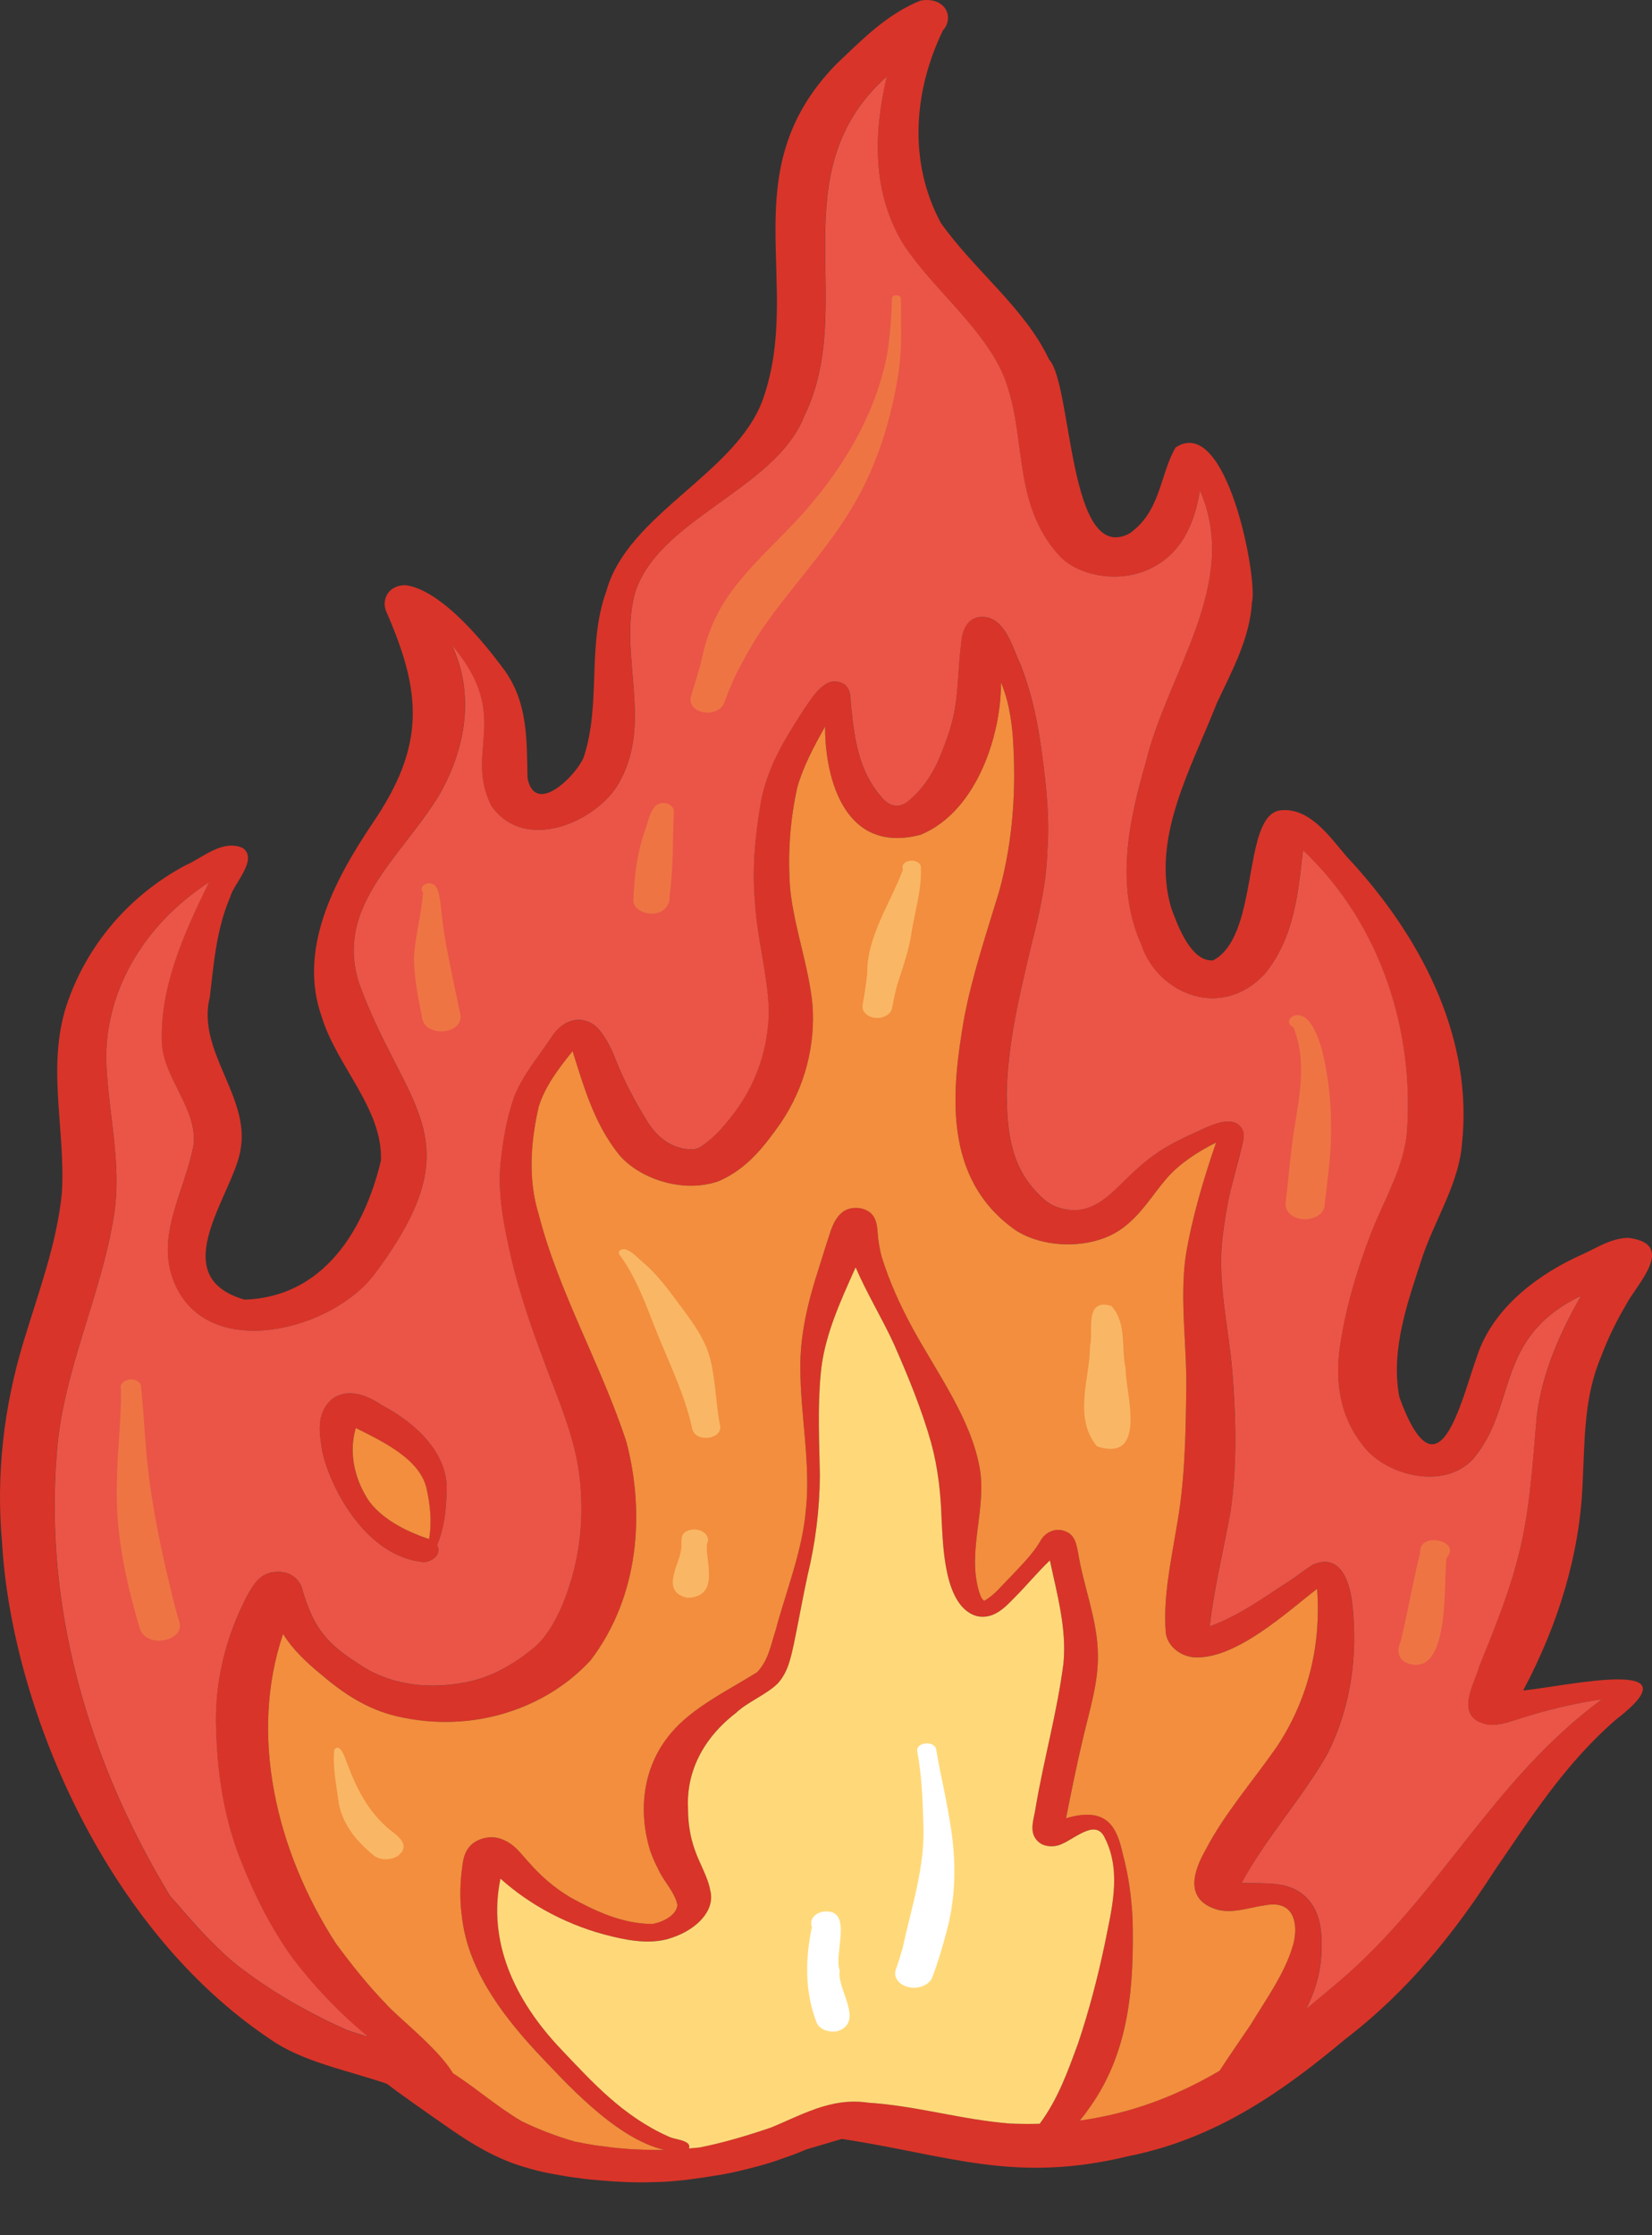 <svg width="17" height="23" viewBox="0 0 17 23" fill="none" xmlns="http://www.w3.org/2000/svg">
<rect x="0" y="0" width="17" height="23" fill="#333333" stroke="none"/>
<g clip-path="url(#clip0_40_133)">
<path d="M3.785 15.428C3.915 15.619 4.158 15.752 4.414 15.837C4.447 15.659 4.426 15.482 4.387 15.305C4.313 15.019 3.963 14.845 3.661 14.694C3.588 14.939 3.641 15.203 3.784 15.428L3.785 15.428ZM4.354 16.073C3.773 16.018 3.404 15.325 3.318 14.941C3.287 14.761 3.244 14.537 3.423 14.392C3.582 14.277 3.789 14.362 3.924 14.457C4.318 14.661 4.625 14.991 4.595 15.364C4.59 15.544 4.569 15.727 4.497 15.9C4.538 15.965 4.486 16.049 4.395 16.068C4.387 16.073 4.378 16.075 4.369 16.075C4.364 16.075 4.359 16.075 4.354 16.073Z" fill="#D93429"/>
<path d="M16.755 12.737C17.265 12.799 16.838 13.22 16.735 13.422C16.632 13.597 16.544 13.776 16.476 13.96C16.296 14.382 16.309 14.825 16.286 15.262C16.257 15.995 16.035 16.716 15.674 17.395C16.127 17.349 17.486 17.036 16.628 17.695C16.096 18.157 15.747 18.714 15.377 19.252C14.973 19.88 14.497 20.481 13.844 20.982C13.226 21.498 12.533 22.003 11.614 22.186C10.436 22.472 9.769 22.177 8.663 22.009C8.543 22.044 8.421 22.081 8.298 22.117C8.198 22.161 8.092 22.197 7.986 22.234C7.893 22.266 7.796 22.292 7.699 22.316C7.602 22.341 7.504 22.363 7.404 22.38C7.288 22.399 7.173 22.416 7.056 22.431C6.999 22.438 6.94 22.441 6.883 22.447C6.823 22.452 6.762 22.452 6.703 22.454C6.665 22.456 6.628 22.456 6.59 22.456C6.409 22.456 6.228 22.441 6.048 22.424C6.013 22.421 5.979 22.415 5.945 22.41C5.904 22.405 5.862 22.4 5.821 22.393C5.769 22.384 5.716 22.374 5.664 22.365C5.569 22.348 5.475 22.322 5.385 22.295C5.1 22.209 4.86 22.063 4.637 21.909C4.512 21.822 4.387 21.735 4.263 21.647C4.204 21.605 4.145 21.563 4.086 21.52C4.051 21.494 4.017 21.468 3.982 21.442C3.569 21.299 3.112 21.219 2.772 20.977C1.073 19.838 0.118 17.551 0.021 15.871C-0.042 15.175 0.038 14.476 0.245 13.797C0.398 13.292 0.587 12.79 0.637 12.272C0.677 11.608 0.465 10.933 0.707 10.281C0.901 9.744 1.301 9.229 1.91 8.903C2.084 8.829 2.288 8.633 2.497 8.725C2.663 8.842 2.403 9.093 2.368 9.232C2.226 9.564 2.2 9.915 2.159 10.26C2.021 10.807 2.569 11.278 2.477 11.819C2.415 12.275 1.672 13.129 2.516 13.373C3.418 13.343 3.786 12.508 3.92 11.942C3.941 11.411 3.465 10.969 3.312 10.466C3.067 9.782 3.423 9.084 3.83 8.477C4.381 7.671 4.342 7.131 3.975 6.293C3.926 6.181 3.985 6.023 4.171 6.021C4.545 6.069 4.99 6.625 5.171 6.869C5.44 7.219 5.418 7.624 5.429 8.01C5.512 8.406 5.939 7.967 6.007 7.791C6.19 7.233 6.037 6.64 6.24 6.082C6.458 5.289 7.571 4.877 7.85 4.112C8.272 2.915 7.523 1.772 8.606 0.66C8.857 0.424 9.115 0.15 9.473 0.006C9.723 -0.038 9.828 0.174 9.702 0.315C9.4 0.941 9.346 1.67 9.682 2.294C10.025 2.781 10.55 3.174 10.795 3.699C11.037 3.954 10.99 5.824 11.624 5.489C11.946 5.261 11.933 4.89 12.097 4.605C12.627 4.251 12.947 5.971 12.883 6.199C12.863 6.559 12.683 6.895 12.524 7.23C12.257 7.91 11.843 8.623 12.052 9.342C12.106 9.487 12.247 9.899 12.481 9.882C12.472 9.887 12.463 9.892 12.454 9.896C12.973 9.679 12.769 8.407 13.169 8.339C13.515 8.294 13.742 8.706 13.919 8.88C14.683 9.723 15.155 10.736 15.045 11.764C15.016 12.162 14.782 12.524 14.647 12.905C14.491 13.383 14.306 13.881 14.4 14.376C14.803 15.481 15.034 14.416 15.2 13.954C15.35 13.497 15.768 13.135 16.301 12.899C16.442 12.834 16.582 12.741 16.755 12.737L16.755 12.737ZM15.816 14.57C15.867 14.142 16.046 13.727 16.27 13.333C15.37 13.765 15.621 14.465 15.157 15.014C14.845 15.348 14.232 15.173 14.015 14.861C13.784 14.566 13.74 14.21 13.785 13.876C13.841 13.478 13.957 13.086 14.103 12.701C14.241 12.343 14.457 11.999 14.479 11.622C14.546 10.641 14.232 9.526 13.407 8.748C13.359 9.179 13.322 9.646 13.015 10.022C12.557 10.511 11.907 10.213 11.746 9.727C11.473 9.116 11.614 8.459 11.791 7.844C12.013 6.918 12.768 6.004 12.348 5.046C12.296 5.361 12.168 5.737 11.755 5.885C11.472 5.985 11.113 5.925 10.919 5.739C10.385 5.18 10.586 4.445 10.307 3.823C10.084 3.347 9.606 2.975 9.305 2.53C8.968 1.992 8.989 1.36 9.125 0.786C8.007 1.789 8.833 3.139 8.276 4.278C7.983 5.045 6.739 5.346 6.525 6.133C6.375 6.756 6.708 7.418 6.387 8.022C6.191 8.43 5.414 8.803 5.056 8.293C4.769 7.723 5.276 7.379 4.649 6.638C4.886 7.144 4.794 7.701 4.515 8.187C4.113 8.838 3.446 9.327 3.693 10.112C4.16 11.411 4.902 11.702 3.863 13.1C3.434 13.688 2.148 14.024 1.797 13.209C1.584 12.728 1.909 12.249 1.993 11.775C2.027 11.414 1.699 11.11 1.666 10.756C1.635 10.18 1.887 9.612 2.151 9.079C1.448 9.534 1.075 10.237 1.094 10.929C1.112 11.456 1.258 11.981 1.171 12.509C1.043 13.326 0.649 14.108 0.585 14.933C0.452 16.503 0.884 18.08 1.748 19.509C1.774 19.538 1.801 19.567 1.827 19.597C1.998 19.798 2.176 19.996 2.384 20.176C2.648 20.392 2.957 20.585 3.277 20.75C3.374 20.801 3.475 20.846 3.577 20.893C3.637 20.913 3.698 20.932 3.759 20.951C3.767 20.951 3.774 20.952 3.781 20.953C3.482 20.706 3.224 20.43 3.004 20.141C2.79 19.84 2.628 19.519 2.497 19.193C2.298 18.716 2.229 18.215 2.221 17.716C2.217 17.266 2.333 16.811 2.558 16.394C2.606 16.309 2.665 16.207 2.795 16.181C2.976 16.146 3.093 16.251 3.115 16.375C3.217 16.704 3.32 16.888 3.675 17.111C4.002 17.344 4.442 17.399 4.865 17.295C5.12 17.23 5.326 17.093 5.504 16.946C5.63 16.833 5.703 16.694 5.769 16.556C5.953 16.133 6.013 15.687 5.968 15.244C5.927 14.796 5.728 14.367 5.572 13.937C5.453 13.62 5.347 13.3 5.267 12.976C5.193 12.654 5.122 12.327 5.147 11.999C5.17 11.757 5.21 11.515 5.292 11.28C5.378 11.067 5.537 10.876 5.671 10.679C5.733 10.574 5.865 10.455 6.035 10.508C6.091 10.525 6.137 10.562 6.168 10.6C6.246 10.698 6.296 10.805 6.338 10.914C6.426 11.128 6.533 11.337 6.66 11.539C6.748 11.682 6.901 11.832 7.131 11.828C7.206 11.823 7.251 11.766 7.303 11.73C7.385 11.66 7.454 11.583 7.516 11.502C7.786 11.167 7.91 10.774 7.911 10.385C7.896 10.011 7.788 9.644 7.767 9.27C7.738 8.943 7.769 8.613 7.823 8.289C7.857 8.076 7.936 7.871 8.044 7.673C8.115 7.545 8.195 7.42 8.276 7.295C8.344 7.2 8.402 7.091 8.521 7.027C8.574 7.003 8.648 7.011 8.692 7.044C8.769 7.105 8.745 7.226 8.76 7.297C8.792 7.607 8.838 7.931 9.066 8.198C9.155 8.304 9.261 8.33 9.369 8.225C9.494 8.116 9.58 7.986 9.643 7.852C9.722 7.668 9.795 7.483 9.827 7.29C9.862 7.068 9.86 6.842 9.89 6.619C9.896 6.503 9.951 6.319 10.153 6.351C10.359 6.394 10.431 6.699 10.499 6.835C10.621 7.144 10.684 7.463 10.726 7.783C10.768 8.106 10.803 8.432 10.778 8.757C10.766 9.076 10.698 9.391 10.618 9.704C10.496 10.22 10.366 10.738 10.358 11.263C10.365 11.605 10.388 11.972 10.661 12.261C10.727 12.333 10.8 12.406 10.916 12.432C11.213 12.518 11.406 12.31 11.565 12.155C11.659 12.062 11.757 11.971 11.869 11.891C12.018 11.779 12.199 11.697 12.379 11.618C12.496 11.562 12.695 11.479 12.777 11.609C12.814 11.668 12.793 11.735 12.779 11.796C12.741 11.953 12.696 12.109 12.659 12.266C12.62 12.429 12.596 12.593 12.576 12.757C12.526 13.237 12.657 13.714 12.686 14.193C12.72 14.648 12.728 15.107 12.662 15.561C12.589 15.953 12.492 16.341 12.447 16.735C12.757 16.624 13.004 16.436 13.265 16.272C13.348 16.218 13.422 16.156 13.506 16.103C13.816 15.963 13.895 16.335 13.913 16.494C13.974 17.015 13.907 17.552 13.661 18.043C13.402 18.5 13.024 18.914 12.777 19.376C12.96 19.382 13.162 19.361 13.323 19.441C13.566 19.568 13.603 19.814 13.598 20.02C13.602 20.249 13.545 20.467 13.44 20.672C13.555 20.579 13.668 20.484 13.78 20.388C14.825 19.5 15.35 18.323 16.483 17.487C16.2 17.527 15.925 17.592 15.661 17.678C15.548 17.709 15.436 17.759 15.311 17.748C14.951 17.677 15.171 17.331 15.222 17.146C15.361 16.798 15.506 16.451 15.603 16.095C15.743 15.593 15.767 15.08 15.815 14.57H15.816ZM13.147 17.962C13.476 17.46 13.595 16.902 13.554 16.349C13.268 16.565 12.702 17.099 12.267 17.05C12.114 17.028 12.012 16.916 11.997 16.804C11.967 16.441 12.048 16.077 12.107 15.717C12.192 15.256 12.201 14.788 12.207 14.323C12.217 13.859 12.139 13.394 12.2 12.932C12.265 12.534 12.383 12.143 12.514 11.755C12.32 11.854 12.141 11.972 12.011 12.119C11.859 12.292 11.751 12.49 11.552 12.637C11.261 12.853 10.763 12.857 10.454 12.661C9.684 12.122 9.798 11.195 9.921 10.479C10.004 10.041 10.147 9.613 10.279 9.183C10.427 8.649 10.461 8.103 10.421 7.56C10.404 7.378 10.375 7.195 10.3 7.021C10.308 7.505 10.08 8.336 9.475 8.589C8.642 8.807 8.486 7.909 8.491 7.476C8.377 7.677 8.268 7.881 8.206 8.095C8.128 8.441 8.105 8.795 8.131 9.145C8.171 9.547 8.322 9.937 8.361 10.339C8.391 10.755 8.286 11.182 8.034 11.554C7.875 11.78 7.696 12.024 7.393 12.155C7.021 12.284 6.571 12.125 6.366 11.875C6.11 11.553 6.007 11.177 5.892 10.816C5.746 10.995 5.606 11.183 5.543 11.389C5.461 11.748 5.432 12.138 5.543 12.492C5.748 13.295 6.189 14.048 6.447 14.839C6.637 15.571 6.578 16.424 6.08 17.081C5.63 17.574 4.871 17.843 4.088 17.661C3.77 17.588 3.521 17.413 3.306 17.23C3.152 17.105 3.009 16.968 2.913 16.813C2.561 17.851 2.84 19.043 3.456 19.997C3.616 20.213 3.784 20.426 3.978 20.626C4.083 20.747 4.51 21.078 4.66 21.331C4.905 21.489 5.114 21.678 5.37 21.828C5.54 21.91 5.723 21.981 5.914 22.036C5.983 22.049 6.051 22.062 6.12 22.073C6.18 22.081 6.239 22.088 6.299 22.096C6.361 22.105 6.425 22.108 6.488 22.113C6.572 22.118 6.655 22.121 6.739 22.122C6.771 22.122 6.804 22.122 6.837 22.122C6.325 22.005 5.794 21.399 5.523 21.116C5.129 20.691 4.81 20.235 4.753 19.716C4.728 19.54 4.733 19.361 4.76 19.185C4.768 19.128 4.781 19.068 4.819 19.018C4.878 18.929 5.027 18.878 5.151 18.92C5.294 18.966 5.363 19.08 5.449 19.171C5.567 19.304 5.707 19.428 5.875 19.527C6.118 19.659 6.402 19.796 6.71 19.796C6.833 19.777 6.964 19.699 6.971 19.6C6.945 19.468 6.826 19.356 6.772 19.23C6.738 19.168 6.713 19.103 6.689 19.039C6.569 18.639 6.607 18.188 6.903 17.834C7.123 17.572 7.479 17.401 7.791 17.207C7.907 17.086 7.931 16.93 7.978 16.787C8.088 16.377 8.254 15.964 8.292 15.549C8.344 15.059 8.237 14.57 8.236 14.081C8.232 13.735 8.314 13.394 8.423 13.059C8.459 12.947 8.492 12.835 8.531 12.722C8.57 12.596 8.634 12.395 8.861 12.433C9.044 12.475 9.023 12.638 9.038 12.753C9.046 12.812 9.057 12.871 9.072 12.93C9.151 13.184 9.262 13.426 9.391 13.667C9.648 14.136 9.987 14.592 10.081 15.101C10.157 15.526 9.949 15.955 10.075 16.378C10.088 16.41 10.094 16.447 10.128 16.471C10.24 16.409 10.31 16.312 10.394 16.229C10.507 16.108 10.629 15.991 10.707 15.854C10.746 15.78 10.848 15.712 10.958 15.755C11.068 15.793 11.077 15.896 11.094 15.976C11.149 16.329 11.296 16.672 11.298 17.029C11.303 17.32 11.21 17.604 11.144 17.888C11.08 18.161 11.024 18.434 10.97 18.708C11.403 18.58 11.496 18.814 11.555 19.081C11.614 19.299 11.643 19.521 11.655 19.744C11.668 20.41 11.633 21.117 11.194 21.714C11.168 21.75 11.14 21.785 11.111 21.819C11.658 21.745 12.125 21.557 12.55 21.307C12.652 21.15 12.761 20.996 12.866 20.84C13.027 20.574 13.218 20.312 13.303 20.024C13.355 19.856 13.357 19.54 13.017 19.605C12.854 19.627 12.68 19.697 12.515 19.645C12.174 19.536 12.294 19.231 12.407 19.033C12.603 18.657 12.9 18.318 13.147 17.961V17.962ZM11.368 20.006C11.438 19.652 11.54 19.277 11.378 18.931C11.291 18.701 11.082 18.906 10.93 18.973C10.863 19.007 10.769 19.008 10.707 18.968C10.568 18.874 10.643 18.715 10.658 18.595C10.742 18.099 10.881 17.608 10.944 17.111C10.977 16.755 10.878 16.405 10.805 16.055C10.679 16.174 10.573 16.305 10.452 16.427C10.356 16.523 10.231 16.675 10.044 16.626C9.705 16.52 9.705 15.87 9.689 15.626C9.681 15.364 9.652 15.103 9.582 14.846C9.485 14.502 9.346 14.165 9.2 13.831C9.078 13.565 8.92 13.309 8.805 13.041C8.643 13.4 8.476 13.764 8.445 14.145C8.413 14.489 8.431 14.834 8.437 15.179C8.435 15.527 8.392 15.875 8.309 16.217C8.259 16.448 8.218 16.681 8.17 16.912C8.138 17.052 8.112 17.201 8.004 17.322C7.885 17.439 7.694 17.511 7.573 17.625C7.229 17.89 7.062 18.238 7.08 18.606C7.08 18.752 7.1 18.897 7.151 19.037C7.199 19.178 7.285 19.311 7.31 19.457C7.36 19.663 7.165 19.853 6.924 19.934C6.728 20.009 6.503 19.974 6.303 19.927C5.85 19.82 5.453 19.603 5.15 19.331C5.019 19.97 5.284 20.573 5.779 21.091C6.091 21.419 6.407 21.772 6.876 21.983C6.941 22.015 7.033 22.013 7.082 22.059C7.094 22.073 7.096 22.091 7.09 22.106C7.126 22.103 7.162 22.1 7.198 22.096C7.452 22.046 7.695 21.973 7.934 21.892C8.142 21.806 8.344 21.697 8.569 21.649C8.576 21.647 8.584 21.646 8.592 21.645C8.7 21.624 8.813 21.618 8.933 21.636C9.432 21.668 9.903 21.812 10.398 21.851C10.501 21.855 10.601 21.856 10.699 21.853C10.89 21.596 10.991 21.308 11.094 21.026C11.207 20.689 11.296 20.348 11.368 20.005L11.368 20.006Z" fill="#D93429"/>
<path d="M16.27 13.333C16.045 13.726 15.867 14.141 15.815 14.569C15.768 15.079 15.744 15.592 15.603 16.094C15.507 16.451 15.362 16.798 15.223 17.146C15.172 17.331 14.951 17.676 15.312 17.747C15.437 17.759 15.549 17.709 15.662 17.677C15.926 17.592 16.201 17.527 16.484 17.486C15.35 18.323 14.826 19.499 13.781 20.388C13.668 20.484 13.555 20.579 13.441 20.672C13.546 20.466 13.603 20.249 13.599 20.02C13.604 19.814 13.567 19.567 13.324 19.44C13.162 19.361 12.96 19.382 12.777 19.375C13.025 18.914 13.403 18.5 13.662 18.043C13.908 17.552 13.975 17.014 13.914 16.493C13.896 16.335 13.817 15.963 13.507 16.102C13.422 16.155 13.349 16.217 13.265 16.271C13.005 16.436 12.758 16.623 12.448 16.735C12.493 16.341 12.59 15.952 12.662 15.561C12.728 15.107 12.721 14.648 12.687 14.193C12.657 13.714 12.527 13.237 12.577 12.757C12.597 12.592 12.621 12.429 12.659 12.266C12.697 12.109 12.742 11.953 12.78 11.796C12.793 11.735 12.815 11.667 12.777 11.609C12.696 11.479 12.496 11.562 12.38 11.617C12.2 11.697 12.019 11.779 11.87 11.89C11.758 11.971 11.66 12.062 11.566 12.155C11.407 12.31 11.214 12.518 10.917 12.432C10.801 12.405 10.728 12.332 10.662 12.261C10.389 11.972 10.365 11.605 10.359 11.262C10.367 10.738 10.496 10.219 10.618 9.704C10.699 9.391 10.767 9.076 10.778 8.757C10.803 8.432 10.769 8.106 10.726 7.783C10.685 7.463 10.622 7.144 10.5 6.835C10.432 6.699 10.36 6.394 10.154 6.351C9.951 6.319 9.897 6.502 9.891 6.619C9.861 6.842 9.863 7.067 9.827 7.29C9.795 7.482 9.723 7.667 9.644 7.851C9.58 7.985 9.494 8.116 9.37 8.224C9.262 8.329 9.155 8.304 9.067 8.198C8.838 7.931 8.793 7.606 8.761 7.297C8.746 7.226 8.77 7.104 8.692 7.044C8.649 7.011 8.575 7.003 8.522 7.026C8.403 7.09 8.345 7.199 8.277 7.294C8.196 7.419 8.116 7.545 8.045 7.673C7.937 7.87 7.858 8.076 7.824 8.288C7.77 8.613 7.739 8.942 7.768 9.269C7.788 9.643 7.897 10.011 7.912 10.385C7.911 10.774 7.787 11.167 7.517 11.502C7.455 11.582 7.386 11.66 7.304 11.73C7.252 11.765 7.207 11.822 7.131 11.827C6.901 11.831 6.749 11.682 6.661 11.539C6.534 11.336 6.426 11.128 6.339 10.914C6.297 10.805 6.247 10.697 6.169 10.6C6.138 10.562 6.092 10.525 6.035 10.507C5.866 10.454 5.734 10.574 5.671 10.679C5.538 10.876 5.379 11.066 5.293 11.28C5.211 11.514 5.171 11.757 5.148 11.999C5.123 12.327 5.194 12.653 5.268 12.976C5.347 13.3 5.454 13.619 5.572 13.936C5.728 14.367 5.928 14.795 5.969 15.244C6.014 15.687 5.953 16.133 5.77 16.555C5.704 16.693 5.631 16.833 5.505 16.946C5.327 17.093 5.121 17.229 4.866 17.294C4.443 17.398 4.003 17.344 3.676 17.111C3.321 16.888 3.218 16.703 3.116 16.375C3.094 16.251 2.977 16.146 2.796 16.18C2.666 16.206 2.607 16.309 2.558 16.393C2.333 16.811 2.218 17.266 2.222 17.716C2.23 18.214 2.299 18.716 2.498 19.193C2.629 19.519 2.791 19.84 3.005 20.14C3.224 20.429 3.483 20.705 3.782 20.952C3.775 20.951 3.767 20.951 3.76 20.95C3.699 20.931 3.638 20.912 3.578 20.892C3.476 20.846 3.375 20.8 3.278 20.749C2.957 20.585 2.649 20.392 2.385 20.176C2.177 19.995 1.999 19.797 1.828 19.596C1.802 19.567 1.775 19.538 1.749 19.508C0.885 18.08 0.453 16.502 0.586 14.933C0.649 14.108 1.044 13.325 1.172 12.508C1.258 11.981 1.113 11.455 1.094 10.928C1.076 10.236 1.449 9.534 2.152 9.078C1.888 9.612 1.636 10.18 1.667 10.756C1.7 11.11 2.027 11.414 1.993 11.774C1.909 12.248 1.585 12.727 1.798 13.209C2.149 14.024 3.435 13.687 3.863 13.099C4.903 11.701 4.161 11.411 3.693 10.111C3.447 9.326 4.114 8.838 4.516 8.187C4.795 7.701 4.887 7.144 4.65 6.637C5.277 7.378 4.77 7.723 5.057 8.293C5.415 8.802 6.192 8.43 6.388 8.021C6.708 7.418 6.376 6.755 6.526 6.132C6.74 5.345 7.983 5.045 8.277 4.278C8.834 3.139 8.008 1.788 9.126 0.786C8.99 1.36 8.968 1.991 9.306 2.529C9.607 2.975 10.085 3.347 10.308 3.822C10.587 4.445 10.386 5.18 10.92 5.738C11.113 5.924 11.472 5.985 11.755 5.885C12.168 5.737 12.297 5.36 12.348 5.046C12.768 6.003 12.014 6.918 11.791 7.844C11.614 8.459 11.473 9.115 11.747 9.726C11.908 10.213 12.558 10.51 13.015 10.022C13.322 9.646 13.36 9.178 13.408 8.748C14.233 9.526 14.547 10.64 14.48 11.621C14.458 11.999 14.242 12.343 14.104 12.701C13.958 13.085 13.842 13.477 13.786 13.876C13.741 14.21 13.784 14.566 14.016 14.861C14.233 15.172 14.846 15.348 15.158 15.014C15.622 14.464 15.371 13.765 16.271 13.333H16.27ZM4.595 15.363C4.625 14.991 4.318 14.661 3.925 14.457C3.789 14.362 3.583 14.277 3.423 14.392C3.245 14.537 3.287 14.761 3.318 14.941C3.404 15.325 3.773 16.018 4.355 16.073C4.359 16.074 4.365 16.075 4.37 16.075C4.378 16.075 4.387 16.072 4.395 16.068C4.486 16.049 4.539 15.965 4.497 15.9C4.57 15.727 4.59 15.544 4.595 15.363Z" fill="#EA5548"/>
<path d="M13.554 16.348C13.595 16.902 13.476 17.46 13.147 17.962C12.9 18.319 12.603 18.657 12.407 19.033C12.294 19.232 12.174 19.537 12.515 19.646C12.68 19.697 12.854 19.627 13.017 19.605C13.356 19.54 13.355 19.857 13.303 20.025C13.218 20.312 13.027 20.574 12.866 20.84C12.761 20.996 12.652 21.15 12.55 21.308C12.125 21.557 11.658 21.745 11.111 21.82C11.14 21.785 11.168 21.751 11.193 21.714C11.633 21.118 11.669 20.411 11.655 19.744C11.643 19.521 11.614 19.299 11.555 19.081C11.496 18.814 11.403 18.581 10.97 18.709C11.024 18.435 11.08 18.161 11.144 17.889C11.21 17.604 11.303 17.32 11.298 17.03C11.296 16.672 11.15 16.329 11.094 15.976C11.077 15.897 11.067 15.793 10.958 15.755C10.848 15.713 10.746 15.78 10.707 15.855C10.629 15.991 10.507 16.109 10.394 16.23C10.31 16.312 10.24 16.409 10.128 16.472C10.094 16.448 10.088 16.411 10.075 16.378C9.949 15.955 10.157 15.527 10.081 15.101C9.987 14.592 9.648 14.136 9.391 13.667C9.261 13.427 9.151 13.184 9.072 12.93C9.057 12.871 9.046 12.813 9.038 12.753C9.023 12.639 9.044 12.476 8.861 12.434C8.634 12.395 8.57 12.596 8.53 12.723C8.492 12.835 8.459 12.948 8.423 13.06C8.314 13.395 8.232 13.736 8.236 14.081C8.237 14.571 8.345 15.059 8.292 15.549C8.254 15.965 8.088 16.377 7.978 16.788C7.931 16.93 7.907 17.086 7.791 17.207C7.479 17.401 7.123 17.572 6.903 17.835C6.607 18.188 6.569 18.639 6.689 19.039C6.713 19.104 6.738 19.168 6.772 19.23C6.826 19.356 6.945 19.468 6.971 19.601C6.964 19.7 6.833 19.778 6.71 19.797C6.401 19.796 6.118 19.66 5.875 19.527C5.707 19.428 5.567 19.305 5.449 19.171C5.363 19.08 5.294 18.967 5.15 18.92C5.027 18.878 4.878 18.93 4.819 19.018C4.781 19.069 4.768 19.128 4.76 19.185C4.734 19.362 4.728 19.54 4.753 19.717C4.81 20.236 5.129 20.691 5.523 21.116C5.794 21.399 6.325 22.005 6.837 22.122C6.804 22.123 6.772 22.122 6.739 22.122C6.655 22.122 6.572 22.118 6.488 22.114C6.425 22.108 6.361 22.105 6.299 22.097C6.239 22.089 6.18 22.081 6.12 22.074C6.051 22.062 5.982 22.05 5.914 22.036C5.723 21.981 5.539 21.91 5.37 21.828C5.114 21.678 4.905 21.49 4.66 21.332C4.511 21.079 4.083 20.748 3.978 20.626C3.784 20.426 3.616 20.214 3.456 19.997C2.84 19.043 2.561 17.852 2.913 16.813C3.009 16.969 3.152 17.105 3.306 17.231C3.521 17.414 3.77 17.588 4.088 17.661C4.871 17.843 5.63 17.575 6.08 17.081C6.578 16.424 6.637 15.571 6.447 14.84C6.189 14.048 5.748 13.296 5.543 12.493C5.432 12.138 5.461 11.748 5.543 11.39C5.606 11.183 5.746 10.996 5.892 10.816C6.007 11.177 6.11 11.553 6.366 11.876C6.571 12.125 7.021 12.284 7.393 12.155C7.696 12.025 7.875 11.78 8.034 11.555C8.286 11.182 8.391 10.755 8.361 10.339C8.322 9.938 8.172 9.547 8.131 9.145C8.105 8.795 8.128 8.442 8.206 8.096C8.268 7.881 8.377 7.678 8.491 7.476C8.486 7.91 8.642 8.808 9.475 8.589C10.08 8.336 10.308 7.505 10.3 7.021C10.375 7.196 10.404 7.378 10.421 7.56C10.461 8.103 10.427 8.65 10.279 9.183C10.147 9.614 10.004 10.042 9.921 10.479C9.798 11.196 9.684 12.123 10.454 12.661C10.762 12.857 11.261 12.854 11.552 12.637C11.751 12.49 11.859 12.293 12.011 12.119C12.141 11.972 12.32 11.854 12.514 11.756C12.382 12.144 12.265 12.534 12.2 12.933C12.139 13.394 12.217 13.86 12.207 14.323C12.201 14.789 12.192 15.256 12.107 15.718C12.048 16.077 11.967 16.442 11.997 16.805C12.012 16.916 12.114 17.028 12.267 17.051C12.702 17.099 13.268 16.565 13.554 16.349V16.348Z" fill="#F28E3E"/>
<path d="M4.387 15.305C4.427 15.481 4.447 15.659 4.415 15.837C4.159 15.752 3.915 15.619 3.785 15.428C3.642 15.203 3.589 14.938 3.661 14.694C3.964 14.844 4.313 15.018 4.387 15.305Z" fill="#F28E3E"/>
<path d="M11.379 18.931C11.541 19.277 11.438 19.652 11.368 20.006C11.296 20.348 11.207 20.689 11.094 21.026C10.99 21.308 10.89 21.596 10.699 21.853C10.602 21.856 10.501 21.855 10.398 21.851C9.903 21.813 9.432 21.668 8.933 21.636C8.813 21.618 8.7 21.624 8.592 21.645C8.584 21.646 8.576 21.648 8.569 21.65C8.344 21.698 8.142 21.807 7.934 21.892C7.695 21.973 7.452 22.047 7.198 22.097C7.162 22.1 7.126 22.103 7.09 22.107C7.096 22.091 7.094 22.073 7.082 22.059C7.033 22.013 6.94 22.015 6.876 21.983C6.407 21.773 6.091 21.42 5.779 21.092C5.284 20.573 5.018 19.971 5.15 19.331C5.453 19.603 5.85 19.82 6.303 19.927C6.503 19.975 6.728 20.009 6.924 19.935C7.165 19.853 7.36 19.663 7.31 19.457C7.285 19.312 7.199 19.178 7.151 19.037C7.1 18.897 7.08 18.752 7.08 18.607C7.062 18.238 7.229 17.891 7.573 17.626C7.694 17.511 7.885 17.439 8.004 17.322C8.112 17.202 8.138 17.053 8.17 16.913C8.218 16.681 8.259 16.449 8.309 16.217C8.392 15.875 8.435 15.527 8.437 15.179C8.431 14.834 8.413 14.489 8.445 14.145C8.476 13.764 8.643 13.4 8.805 13.041C8.92 13.309 9.078 13.566 9.2 13.832C9.346 14.165 9.485 14.502 9.582 14.846C9.652 15.103 9.681 15.364 9.689 15.626C9.705 15.87 9.705 16.521 10.044 16.627C10.231 16.675 10.356 16.523 10.452 16.427C10.573 16.305 10.679 16.175 10.804 16.056C10.878 16.405 10.977 16.755 10.944 17.111C10.881 17.609 10.742 18.099 10.658 18.595C10.643 18.716 10.568 18.874 10.707 18.968C10.77 19.008 10.863 19.007 10.93 18.973C11.082 18.906 11.291 18.702 11.378 18.932L11.379 18.931Z" fill="#FFD979"/>
<path d="M7.234 7.328C7.138 7.309 7.087 7.235 7.11 7.165C7.146 7.051 7.18 6.938 7.212 6.824C7.332 6.212 7.623 5.942 8.093 5.464C8.619 4.93 9.002 4.307 9.129 3.647C9.159 3.456 9.175 3.264 9.178 3.072C9.178 3.027 9.271 3.027 9.271 3.072C9.27 3.315 9.284 3.558 9.252 3.8C9.177 4.295 9.032 4.794 8.753 5.248C8.485 5.691 8.102 6.086 7.811 6.52C7.72 6.665 7.636 6.812 7.563 6.963C7.522 7.053 7.485 7.143 7.451 7.235C7.426 7.305 7.325 7.347 7.234 7.328L7.234 7.328Z" fill="#EE7444"/>
<path d="M6.518 9.263C6.526 9.018 6.555 8.776 6.639 8.539C6.671 8.457 6.68 8.365 6.745 8.293C6.817 8.227 6.944 8.276 6.934 8.358C6.922 8.646 6.931 8.934 6.89 9.22C6.899 9.308 6.832 9.404 6.702 9.401C6.605 9.401 6.513 9.338 6.518 9.263H6.518Z" fill="#EE7444"/>
<path d="M4.346 10.486C4.304 10.271 4.258 10.056 4.26 9.839C4.276 9.618 4.338 9.4 4.353 9.179C4.306 9.131 4.385 9.066 4.452 9.097C4.484 9.11 4.496 9.138 4.506 9.162C4.535 9.253 4.536 9.347 4.549 9.439C4.561 9.544 4.577 9.649 4.597 9.754C4.641 9.985 4.69 10.215 4.739 10.445C4.767 10.639 4.391 10.68 4.346 10.486Z" fill="#EE7444"/>
<path d="M1.442 16.768C1.293 16.271 1.184 15.762 1.203 15.251C1.206 14.931 1.249 14.614 1.245 14.295C1.216 14.219 1.347 14.159 1.422 14.217C1.451 14.239 1.453 14.262 1.453 14.286C1.472 14.468 1.483 14.651 1.497 14.834C1.533 15.342 1.633 15.845 1.755 16.345C1.781 16.459 1.809 16.572 1.845 16.684C1.908 16.885 1.523 16.966 1.442 16.768L1.442 16.768Z" fill="#EE7444"/>
<path d="M13.402 12.545C13.294 12.535 13.216 12.455 13.23 12.375C13.253 12.184 13.269 11.994 13.292 11.804C13.341 11.397 13.473 10.97 13.309 10.569C13.208 10.525 13.296 10.411 13.399 10.455C13.451 10.473 13.479 10.518 13.503 10.555C13.549 10.632 13.578 10.714 13.602 10.796C13.713 11.236 13.72 11.689 13.662 12.134C13.652 12.228 13.64 12.322 13.629 12.416C13.618 12.498 13.507 12.556 13.402 12.545L13.402 12.545Z" fill="#EE7444"/>
<path d="M14.523 17.126C14.378 17.096 14.371 16.979 14.414 16.889C14.488 16.585 14.538 16.278 14.615 15.975C14.595 15.758 15.046 15.847 14.887 16.029C14.85 16.225 14.934 17.211 14.523 17.126Z" fill="#EE7444"/>
<path d="M11.289 14.883C11.038 14.581 11.22 14.176 11.217 13.842C11.257 13.722 11.147 13.35 11.437 13.438C11.6 13.62 11.535 13.875 11.584 14.085C11.572 14.287 11.826 15.059 11.289 14.883V14.883Z" fill="#F9B765"/>
<path d="M9.007 10.474C8.924 10.465 8.866 10.406 8.876 10.345C8.895 10.236 8.913 10.127 8.924 10.017C8.92 9.641 9.157 9.304 9.292 8.95C9.252 8.834 9.49 8.82 9.476 8.939C9.485 9.163 9.413 9.381 9.379 9.602C9.353 9.784 9.288 9.959 9.232 10.136C9.211 10.215 9.194 10.296 9.179 10.376C9.167 10.438 9.088 10.482 9.007 10.474V10.474Z" fill="#F9B765"/>
<path d="M7.123 14.702C7.049 14.348 6.877 14.008 6.741 13.665C6.64 13.406 6.545 13.142 6.371 12.904C6.364 12.891 6.368 12.873 6.385 12.862C6.462 12.818 6.58 12.966 6.631 13.001C6.767 13.122 6.871 13.261 6.973 13.399C7.106 13.576 7.244 13.756 7.301 13.957C7.367 14.193 7.362 14.435 7.411 14.673C7.431 14.815 7.155 14.845 7.123 14.702Z" fill="#F9B765"/>
<path d="M7.076 16.441C6.794 16.384 6.986 16.104 7.007 15.956C7.028 15.875 6.969 15.757 7.127 15.739C7.231 15.729 7.318 15.81 7.275 15.884C7.253 16.054 7.418 16.429 7.076 16.441Z" fill="#F9B765"/>
<path d="M3.846 19.092C3.65 18.932 3.524 18.76 3.485 18.55C3.463 18.37 3.421 18.186 3.44 18.005C3.506 17.917 3.559 18.121 3.575 18.152C3.668 18.399 3.786 18.645 4.021 18.836C4.119 18.907 4.217 18.997 4.1 19.092C4.033 19.142 3.912 19.146 3.846 19.092V19.092Z" fill="#F9B765"/>
<path d="M9.354 20.448C9.252 20.427 9.19 20.345 9.218 20.268C9.245 20.194 9.268 20.119 9.289 20.044C9.381 19.62 9.523 19.197 9.502 18.764C9.495 18.516 9.485 18.267 9.439 18.021C9.422 17.927 9.616 17.905 9.634 18.002C9.673 18.24 9.732 18.477 9.77 18.716C9.841 19.107 9.845 19.509 9.735 19.896C9.695 20.047 9.65 20.198 9.594 20.346C9.565 20.423 9.455 20.47 9.354 20.448V20.448Z" fill="white"/>
<path d="M8.402 20.808C8.279 20.487 8.287 20.153 8.355 19.828C8.322 19.752 8.393 19.669 8.502 19.668C8.779 19.665 8.575 20.12 8.642 20.277C8.604 20.461 8.903 20.806 8.619 20.9C8.529 20.919 8.425 20.878 8.402 20.808Z" fill="white"/>
</g>
<defs>
<clipPath id="clip0_40_133">
<rect width="17" height="22.456" fill="white"/>
</clipPath>
</defs>
</svg>
